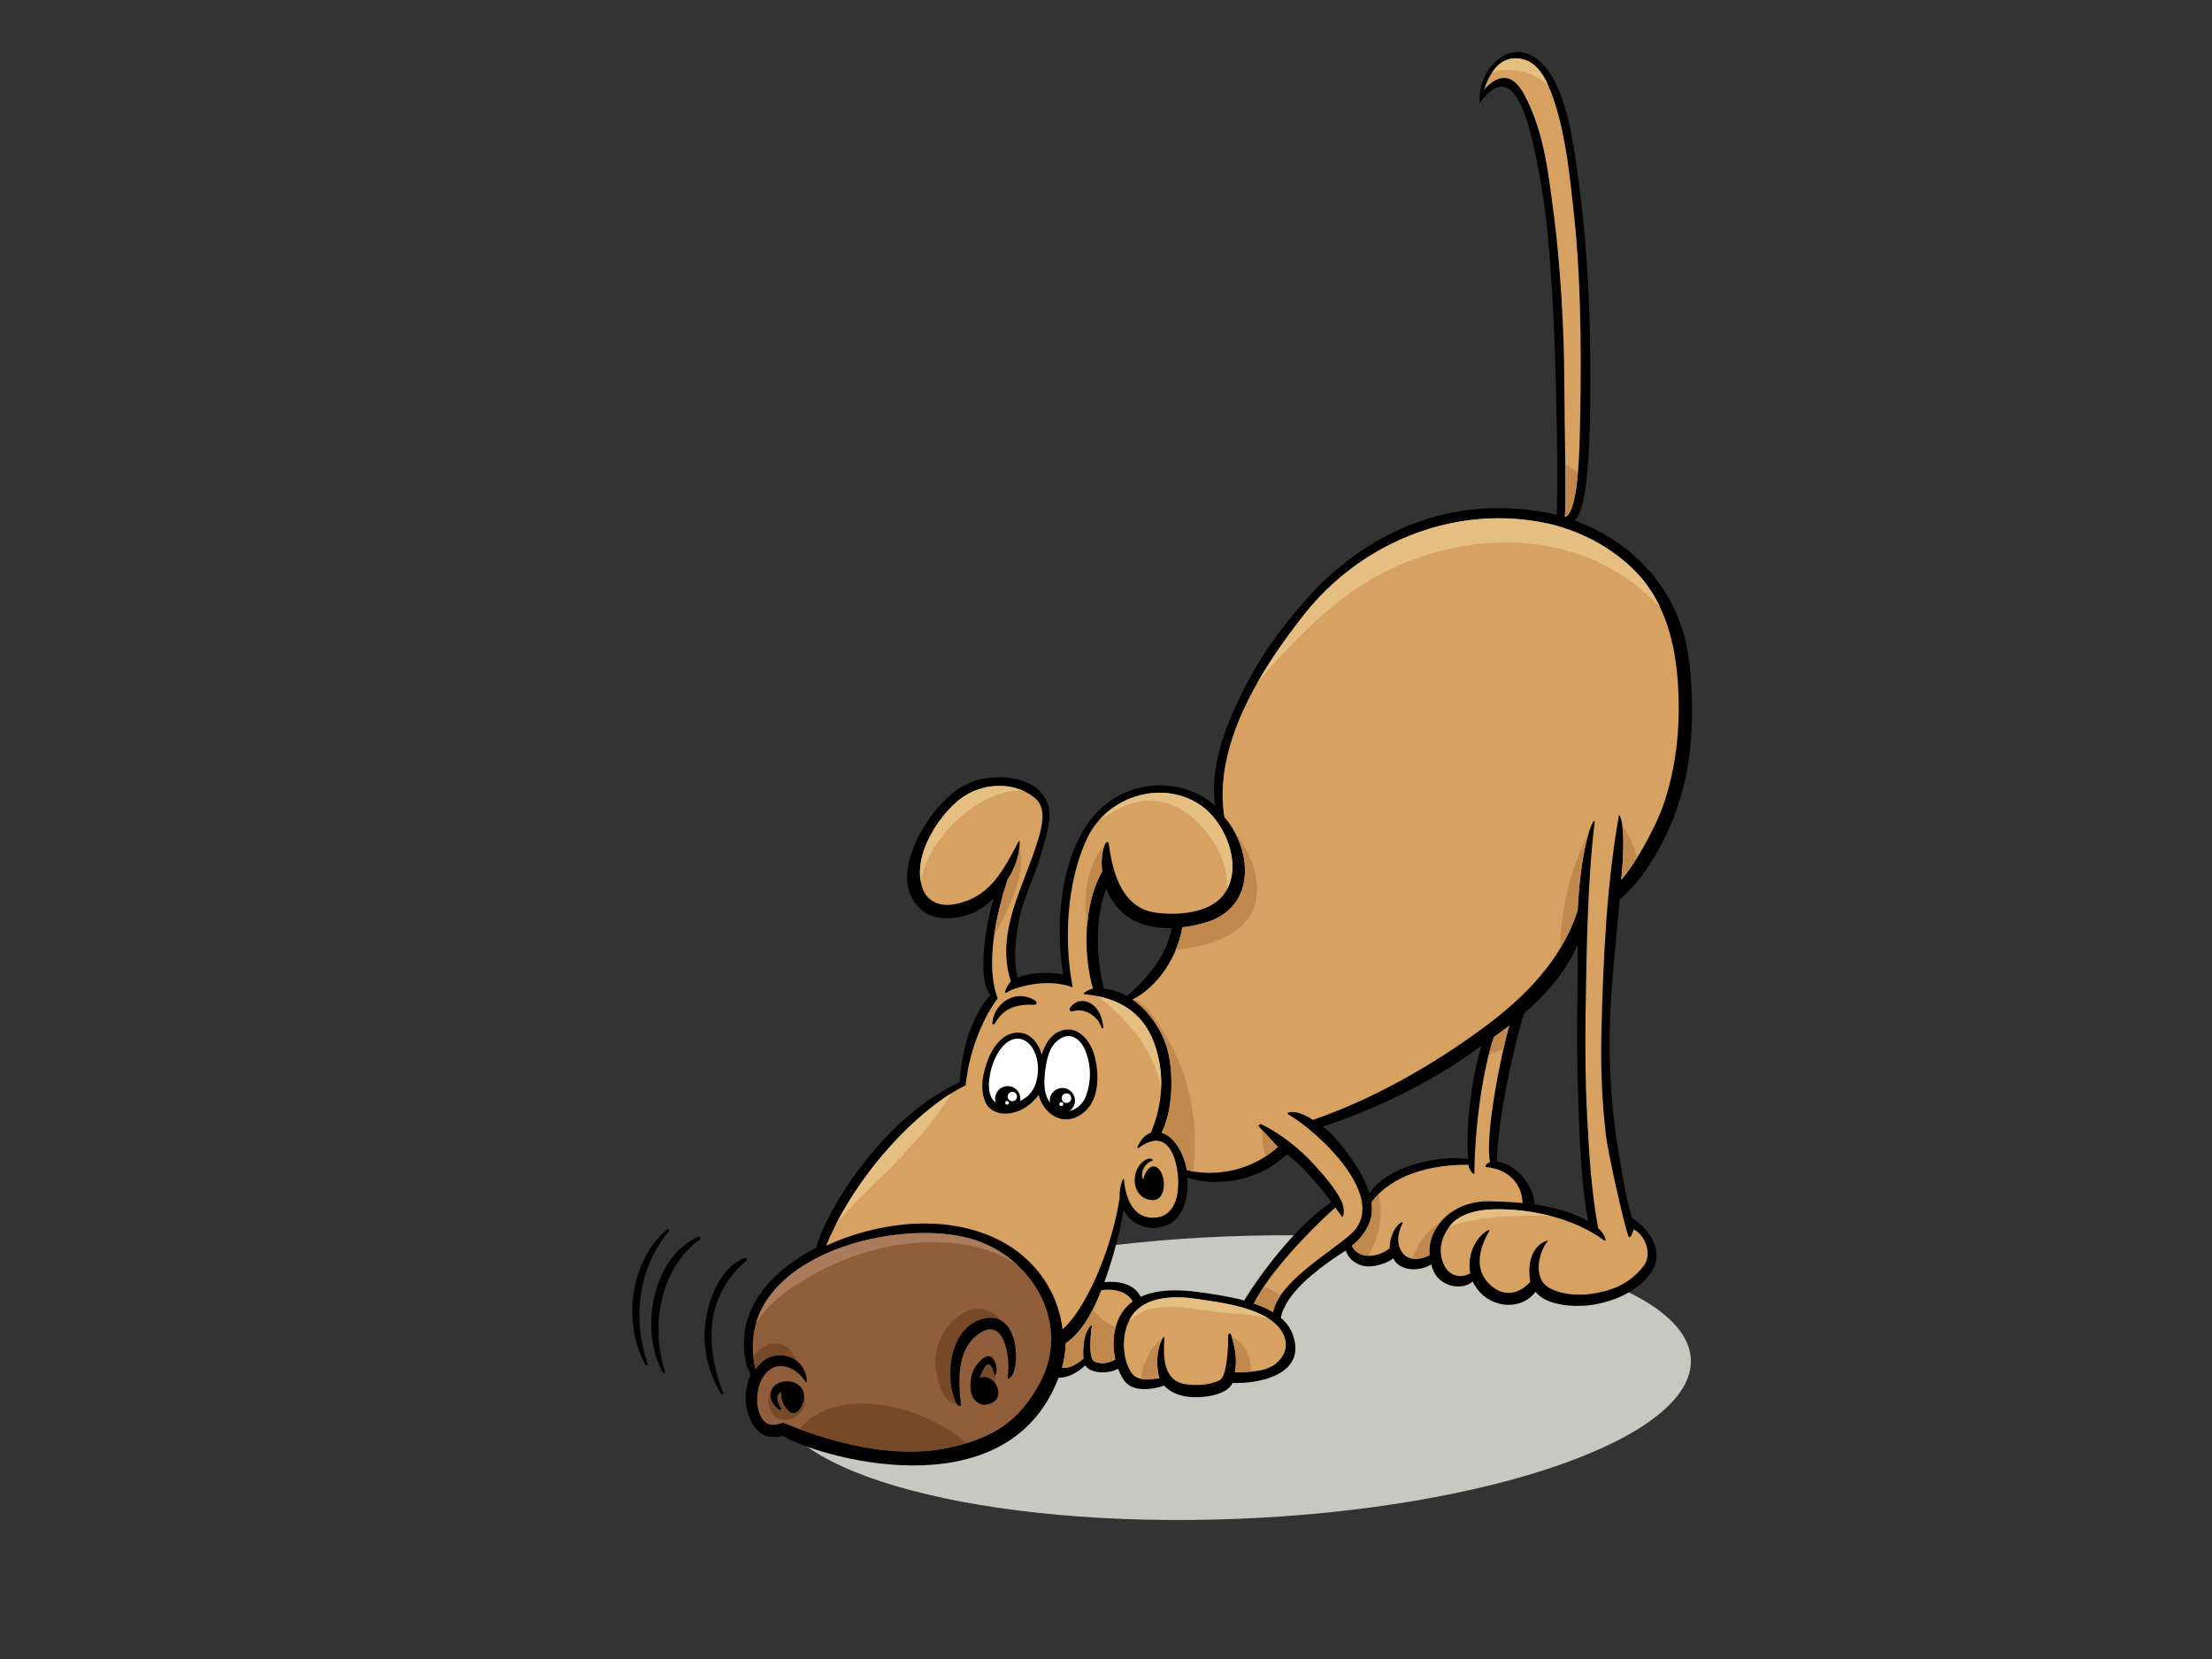 <?xml version="1.0" encoding="utf-8"?>
<!-- Generator: Adobe Illustrator 17.0.0, SVG Export Plug-In . SVG Version: 6.00 Build 0)  -->
<!DOCTYPE svg PUBLIC "-//W3C//DTD SVG 1.1//EN" "http://www.w3.org/Graphics/SVG/1.1/DTD/svg11.dtd">
<svg version="1.1" id="Layer_1" xmlns="http://www.w3.org/2000/svg" xmlns:xlink="http://www.w3.org/1999/xlink" x="0px" y="0px"
	 width="800px" height="600px" viewBox="0 0 800 600" enable-background="new 0 0 800 600" xml:space="preserve">
<rect x="0" y="0" width="800" height="600" fill="#333333" stroke="none"/>
<g>
	<path d="M252.428,447.29c-16.682,7.566-21.154,33.956-12.739,49.036c0.267,0.478,0.983,0.226,0.802-0.317
		c-5.343-16.054-1.808-37.344,12.611-47.75C253.673,447.844,253.013,447.028,252.428,447.29z"/>
	<path d="M241.183,444.632c-13.233,11.305-16.119,33.737-7.835,48.92c0.293,0.534,1.072,0.208,0.87-0.372
		c-5.549-16.09-3.534-34.527,7.673-47.875C242.251,444.876,241.602,444.277,241.183,444.632z"/>
	<g>
		<path fill="#C7C8C2" d="M443.472,447.179c-91.695,3.631-165.119,29.439-163.999,57.644c1.12,28.202,76.355,48.121,168.044,44.488
			c91.693-3.629,165.114-29.439,163.999-57.638C610.401,463.466,535.162,443.545,443.472,447.179z"/>
		<path d="M585.783,325.238c5.667-4.27,16.099-17.506,21.796-36.166c4.799-15.734,5.125-32.435,3.485-48.658
			c-2.556-25.259-19.059-43.91-41.576-52.181c4.908-4.187,5.904-27.585,5.636-58.759c-0.219-25.595-1.49-44.939-4.801-68.353
			c-2.164-15.328-5.087-31.814-13.741-39.193c-10.809-9.218-22.649,3.877-21.389,15.377c13.064-18.458,18.696,10.643,21.389,24.835
			c2.797,14.761,3.714,27.946,4.715,42.644c0.957,14.102,2.411,58.139,1.749,81.401c-38.532-8.756-70.147,7.276-90.96,30.945
			c-10.246,11.652-17.919,22.6-24.431,36.649c-5.316,11.46-10.152,25.029-8.144,37.665c-9.416-8.652-26.208-10.586-38.816-1.143
			c-16.812,12.593-19.472,42.136-16.219,62.124c-8.312-1.527-14.641,0.385-16.442,1.104c-1.64-6.566-0.878-14.617,1.054-23.186
			c1.252-5.561,5.728-15.189,7.187-20.661c2.245-8.423,5.618-15.835,0.901-22.236c-4.687-6.359-15.028-7.178-22.125-5.727
			c-7.576,1.547-13.421,7.036-17.968,13.028c-6.758,8.905-14.161,25.072-4.02,34.17c4.864,4.361,13.266,3.655,18.823,1.225
			c2.897-1.267,5.353-3.084,7.441-5.255c-4.051,14.334-5.288,30.844-1.034,34.985c-8.622,8.941-11.056,25.706-11.153,31.525
			c-27.753,12.54-48.776,47.047-51.935,59.875c-16.29,8.316-30.007,22.974-25.185,42.342c0.334,1.337,0.932,2.418,1.499,3.563
			c-0.377,0.81-0.692,1.633-0.939,2.434c-1.44,4.65-1.212,9.91,1.049,14.344c2.329,4.567,5.865,6.818,11.493,5.331
			c10.834,6.94,80.741,28.632,99.712-20.977c3.518,0.021,7.136-2.032,9.663-4.511c1.573,2.721,7.574,3.422,11.903,1.247
			c0.733,1.898,1.581,3.755,2.92,5.103c3.254,3.269,9.653,2.4,13.699,0.969c1.57,1.738,3.818,3.062,6.963,3.763
			c5.198,1.159,15.691,0.135,17.771-4.7c10.478,0.303,26.854-3.371,21.801-17.513c-0.858-2.4-2.377-4.392-4.322-6.065
			c1.344-6.789,8.144-14.487,23.489-24.352c0.715,2.696,3.226,4.706,5.955,5.483c3.709,1.058,9.552-1.049,11.214-2.655
			c2.004,4.455,9.091,5.139,13.762,2.19c1.733,8.554,11.494,9.596,14.974,6.191c0.913,2.014,2.331,3.829,3.981,5.198
			c5.359,4.448,14.105,4.71,18.737-1.446c3.94,5.127,14.602,5.744,21.312,4.578c7.724-1.345,16.15-5.036,20.577-11.795
			c4.877-7.449-0.524-15.287-6.965-19.438c-2.405-7.774-3.676-16.831-4.804-23.322c-2.446-14.106-3.538-29.445-3.3-43.728
			C582.428,357.421,584.424,341.326,585.783,325.238z M423.761,335.659c-1.976,10.43-8.572,17.766-16.12,24.603
			c-2.401-1.364-5.735-2.378-8.457-2.737c-3.035-12.69-2.92-26.057,0.873-36.156c1.321,3.501,3.502,6.699,6.891,9.453
			C411.551,334.563,417.661,335.811,423.761,335.659z M570.799,397.67c0.553,14.459,0.914,29.703,3.582,44.029
			c-5.672-3.343-12.533-5.141-19.427-6.109c0.094-4.183-4.244-13.895-13.531-15.519c-0.089-11.98,5.285-39.419,9.786-53.567
			c8.129-7.085,15.322-15.342,19.357-24.843c0.04,4.91,0.089,9.822-0.01,14.729C570.272,370.162,570.272,383.902,570.799,397.67z
			 M531.107,419.17c-10.694-1.591-29.713,2.652-35.826,12.458c-1.423-4.728-4.238-9.349-6.657-12.732
			c-2.923-4.093-5.959-8.257-10.246-11.482c16.898-5.301,39.776-15.948,57.436-29.246
			C531.387,392.885,529.97,411.595,531.107,419.17z M429.392,425.915c12.207,3.852,27.002,0.472,35.973-8.47
			c5.507,3.87,12.402,12.18,16.165,17.322c-12.955,8.647-26.356,26.944-31.276,35.125c-0.092,0.153-0.153,0.311-0.199,0.464
			c-5.684-1.551-11.565-2.325-15.819-2.949c-7.278-1.066-15.455-1.286-21.681,1.61c-2.386-4.794-8.034-5.811-13.171-5.324
			c0.227-0.622,0.448-1.234,0.659-1.827c2.836-7.978,4.778-15.999,6.367-24.178c2.271,4.236,6.917,7.005,12.202,6.308
			C426.25,442.984,430.067,436.472,429.392,425.915z"/>
		<path d="M270.032,455.846c0.52-0.427-0.301-1.042-0.792-0.856c-8.202,3.143-12.28,13.293-13.788,21.285
			c-1.785,9.445,0.305,19.738,5.32,27.851c0.255,0.413,0.899,0.03,0.731-0.404c-3.118-8.075-4.809-16.437-3.931-25.106
			C258.588,468.564,264.293,460.556,270.032,455.846z"/>
		<path fill="#D6A161" d="M561.925,77.41c-1.91-14.503-3.309-28.252-9.785-41.5c-1.586-3.246-3.946-7.229-7.433-7.673
			c-2.992-0.379-5.901,1.776-7.983,4.23c2.202-6.71,6.466-13.235,14.528-10.89c6.451,1.875,9.449,10.535,11.242,16.163
			c4.014,12.618,5.381,27.132,6.804,40.191c2.276,20.827,2.624,45.748,2.297,66.67c-0.227,14.617-0.254,40.465-5.629,42.435
			c0.542-7.824-0.166-32.038-0.222-49.054C565.678,119.375,564.359,95.864,561.925,77.41z"/>
		<path fill="#E5BE82" d="M549.258,25.62c3.973,0.678,7.542,2.493,10.585,5.015c-1.881-4.071-4.564-7.887-8.59-9.059
			c-5.283-1.537-8.931,0.747-11.44,4.389C542.856,25.174,546.205,25.101,549.258,25.62z"/>
		<path fill="#915E3B" d="M375.84,500.663c-7.019,12.647-15.733,19.58-33.802,23.142c-19.166,3.778-41.126-1.924-58.862-9.277
			c-4.633,1.82-6.868,0.331-8.166-2.559c-1.446-3.223-1.474-7.033-0.616-10.296c0.771-2.929,2.569-5.936,5.453-7.136
			c3.837-1.594,8.584,0.763,11.547,5.217c0.555,0.839,0.527-1.629-0.382-3.807c-1.38-3.316-4.957-6.615-10.96-5.62
			c-2.871,0.477-5.177,2.489-6.815,4.882c-9.261-39.381,48.786-55.228,77.608-47.287
			C373.155,454.073,387.989,478.794,375.84,500.663z"/>
		<path fill="#AA7B5C" d="M292.569,461.808c11.687-6.683,24.696-11.155,38.17-12.281c12.67-1.056,26.521,0.572,37.208,7.978
			c-4.748-4.413-10.603-7.792-17.104-9.582c-24.382-6.715-69.671,3.588-77.442,30.761
			C277.631,471.423,285.3,465.966,292.569,461.808z"/>
		<path fill="#764A29" d="M290.379,509.756c1.581-2.794,0.578-5.452-1.273-7.587c-3.088-2.089-8.829-3.026-10.629,1.174
			c-1.435,3.342-0.127,9.147,3.939,9.999C285.38,513.959,288.874,512.415,290.379,509.756z"/>
		<path fill="#764A29" d="M280.051,490.329c3.539-0.584,6.227,0.324,8.126,1.846c-1.326-2.744-2.988-5.368-5.977-6.133
			c-3.506-0.903-6.627,1.01-8.938,3.537c-0.278,0.309-0.544,0.636-0.819,0.959c0.161,1.521,0.415,3.075,0.792,4.674
			C274.874,492.817,277.18,490.806,280.051,490.329z"/>
		<path fill="#764A29" d="M347.871,475.106c-6.346,3.834-10.389,12.075-9.467,19.493c0.484,3.889,2.51,13.35,7.66,13.077
			c-2.065-5.248-1.915-11.3-0.008-16.591c1.574-4.382,4.356-9.931,9.193-11.465c6.631-2.098,9.133,2.929,10.075,8.638
			c-0.109-2.475-0.501-4.913-1.311-7.173C361.546,474.215,354.492,471.112,347.871,475.106z"/>
		<path fill="#764A29" d="M289.211,516.881c16.536,6.132,35.777,10.285,52.826,6.925c2.737-0.54,5.234-1.168,7.568-1.87
			C331.367,506.309,301.127,501.75,289.211,516.881z"/>
		<path fill="#764A29" d="M353.392,495.648c-1.174,2.272-2.892,5.741-1.99,8.369c1.265,3.659,5.292,6.115,7.528,1.384
			c0.715-1.512,1.057-3.205,1.115-4.872c0.095-2.774-0.045-6.405-1.935-8.672C356.366,490.794,354.377,493.732,353.392,495.648z"/>
		<path fill="#D6A161" d="M358.578,447.201c-18.733-8.036-41.493-5.021-59.806,3.308c11.198-26.975,34.616-50.391,50.46-57.97
			c1.459-14.306,7.311-25.759,11.585-31.513c-3.51-9.006-2.535-24.044,3.556-42.803c5.053-7.75,4.567-14.93,4.152-14.151
			c-5.837,11.006-10.42,20.412-23.061,22.906c-5.229,1.032-10.16-0.657-11.893-5.933c-3.536-10.783,4.607-24.098,12.303-30.918
			c4.799-4.253,10.957-6.252,17.308-5.846c4.04,0.26,8.577,1.953,11.532,4.703c3.928,3.656,1.93,10.675,0.639,14.979
			c-4.982,16.642-15.513,32.966-9.745,50.974c-0.93,0.76-3.258,5.057-1.449,3.937c2.81-1.742,14.251-5.392,23.799-1.799
			c-3.259-16.733-2.227-38.073,5.165-53.796c7.276-15.478,27.741-21.86,41.773-11.564c8.584,6.295,15.058,22.342,7.515,32.031
			c-5.198,6.677-16.644,7.336-24.207,6.366c-12.191-1.565-15.737-13.98-17.147-24.625c-0.413-3.104-3.333,1.387-2.461,9.758
			c-6.703,11.501-6.912,29.783-3.312,42.305c-1.38,0.201-4.152,1.901-3.175,1.998c12.468,1.234,21.559,6.526,25.605,18.528
			c3.482,10.331,2.92,21.115-1.461,31.559c-3.595,1.233-5.61,6.357-4.602,5.614c11.679-8.647,14.487,5.736,14.487,12.579
			c0,7.073-2.698,11.792-7.635,12.467c-9.281,1.262-11.659-8.396-12.02-13.928c-0.051-0.803-1.797,2.696-1.533,6.831
			c-3.075,19.786-12.731,40.784-20.666,47.597C382.523,465.854,372.851,453.323,358.578,447.201z"/>
		<path fill="#E5BE82" d="M370.118,286.037c-2.225-0.992-4.656-1.608-6.937-1.757c-6.351-0.406-12.509,1.593-17.308,5.846
			c-7.186,6.37-14.762,18.403-12.845,28.749C335.331,302.854,355.513,284.494,370.118,286.037z"/>
		<path fill="#E5BE82" d="M406.46,291.617c8.418-3.756,17.203-2.242,24.294,3.661c7.749,6.455,13.438,15.983,13.041,26.293
			c5.204-9.765-0.934-24.012-8.9-29.858c-11.73-8.604-27.946-5.552-37.206,4.714C400.516,294.504,403.558,292.911,406.46,291.617z"
			/>
		<path fill="#E5BE82" d="M323.397,421.096c7.655-8.008,15.035-16.325,20.783-25.761c-13.868,8.617-31.353,26.73-42.057,47.899
			C308.174,435.071,316.572,428.229,323.397,421.096z"/>
		<path fill="#E5BE82" d="M396.819,360.249c8.633,6.327,15.91,14.335,20.284,24.244c1.296,2.935,2.225,5.956,2.833,9.019
			c0.214-5.194-0.516-10.372-2.222-15.438C414.197,367.644,406.865,362.283,396.819,360.249z"/>
		<path fill="#D6A161" d="M403.347,491.615c-1.98,1.508-6.379,2.008-7.98,0.408c-1.597-1.6-0.998-9.5-0.427-12.687
			c0.13-0.72-3.773,1.986-3.111,12.044c-2.76,2.442-5.962,3.741-7.724,3.253c0.822-2.92,1.26-5.881,1.337-8.829
			c6.168-4.186,10.058-12.039,12.838-19.172c4.289-0.807,9.691,0.492,11.361,4.099c-3.142,2.284-5.499,5.694-6.507,10.71
			C402.509,484.545,402.581,488.176,403.347,491.615z"/>
		<path fill="#D6A161" d="M461.366,493.218c-3.923,3.128-9.852,2.913-14.755,3.095c0.015-0.077,0.026-0.159,0.043-0.237
			c0.835-4.61,0.041-9.069-1.469-13.451c-0.219-0.616-1.016-0.228-1.008,0.326c0.096,5.768-0.688,14.929-2.954,16.138
			c-3.628,1.948-8.668,2.126-12.64,1.492c-8.068-1.289-7.884-10.372-7.474-16.496c0.165-2.466-4.338,4.732-1.82,14.435
			c-3.841,0.251-8.105,1.337-10.361-2.428c-3.235-5.4-3.261-13.561-0.293-19.017c4.747-8.713,16.508-8.469,24.54-7.258
			c8.301,1.25,17.53,2.432,24.897,6.599C465.673,480.719,467.529,488.301,461.366,493.218z"/>
		<path fill="#E5BE82" d="M417.982,473.021c8.734-1.295,17.545,1.303,26.246,1.871c4.786,0.314,9.753,0.684,14.457,1.909
			c-0.204-0.128-0.399-0.26-0.614-0.384c-7.367-4.167-16.596-5.349-24.897-6.599c-8.032-1.211-19.793-1.455-24.54,7.258
			c-0.084,0.155-0.14,0.331-0.219,0.49C411.188,475.191,414.612,473.518,417.982,473.021z"/>
		<path fill="#D6A161" d="M518.422,445.96c-1.178,2.447-1.622,5.231-1.41,7.958c-3.576,1.96-7.704,1.971-9.755-0.752
			c-2.48-3.287-1.67-7.286-0.084-10.618c0.893-1.875-4.595,1.441-4.549,8.889c-4.621,3.757-11.478,3.869-13.7-0.87
			c3.091-2.564,5.636-5.617,6.802-9.693c0.552-1.923,0.585-3.972,0.28-6.048c5.43-7.529,17.087-13.704,35.039-13.589
			c0.328,2.231,2.159,3.932,2.172,3.086c0.208-17.794,3.086-37.382,7.044-49.234c1.866-1.327,3.725-2.72,5.568-4.155
			c-2.897,10.061-8.954,40.128-6.925,49.362c-1.229,0.371-2.006,1.696-1.573,1.742c8.917,0.915,13.032,6.516,13.349,13.049
			c-4.269-0.41-8.464-0.561-12.301-0.612C530.068,434.361,522.063,438.376,518.422,445.96z"/>
		<path fill="#D6A161" d="M580.781,410.377c0.764,6.61,6.431,31.885,8.111,36.582c0.54,1.499,1.489-0.684,1.94-2.313
			c4.005,1.742,7.003,8.952,3.551,13.291c-4.462,5.602-9.605,8.23-16.465,9.601c-5.527,1.109-12.329,1.089-17.463-1.675
			c-6.57-3.535-3.686-13.756-0.621-17.03c0.601-0.641-8.551,1.215-6.398,14.77c-3.645,4.051-9.129,5.993-14.465,1.113
			c-6.357-5.81-3.646-13.899-0.265-19.699c0.797-1.37-8.805,3.661-6.998,15.522c-2.953,1.626-7.219,1.518-9.394-2.926
			c-2.475-5.05-0.957-9.897,1.416-13.396c4.737-7,15.075-7.169,22.407-6.746c11.7,0.674,24.673,4.189,33.952,11.089
			c1.331,0.99,0.229-2.513-2.11-4.384c-2.461-13.448-3.193-26.011-3.946-39.743c-0.804-14.646-0.771-31.413-0.46-46.075
			c0.222-10.501,0.453-39.227,3.114-60.551c0.509-4.072-4.837,5.346-6.087,31.314c-5.512,17.716-19.001,31.413-33.707,42.293
			c-18.642,13.79-40.159,26.078-62.067,33.626c-6.754-4.42-9.788-2.553-9.053-2.122c11.586,6.746,36.951,30.752,22.8,43.398
			c-7.676,6.858-26.302,17.503-28.127,28.274c-2.085-1.28-4.45-2.32-6.937-3.175c5.264-10.9,20.264-26.6,29.426-34.705
			c0.786,1.089,1.573,2.188,2.375,3.303c0.482,0.678,1.362-2.498-0.237-5.798c-1.601-3.301-4.333-6.977-9.803-13
			c-5.142-5.657-12.089-11.226-19.032-14.581c-0.525-0.255-1.339,0.334-0.888,0.847c2.424,2.735,4.424,4.636,6.795,7.335
			c-11.637,10.472-25.987,10.247-32.888,8.33c-0.642-3.415-1.922-6.711-3.911-9.455c-1.502-2.07-3.319-3.419-5.214-4.014
			c4.318-8.805,4.182-21.968,2.225-29.589c-1.805-7.023-6.51-14.256-12.792-18.608c9.539-4.797,16.384-15.905,18.034-26.094
			c3.037-0.352,5.993-0.992,8.668-1.809c16.83-5.125,17.051-23.501,8.251-35.876c-0.552-0.773-1.138-1.501-1.738-2.213
			c-4.162-26.309,13.414-53.604,28.875-73.202c20.146-25.535,52.953-39.323,85.168-33.529c12.472,2.248,24.069,7.872,33.298,16.565
			c11.165,10.517,15.406,25.242,16.591,40.077c1.23,15.433-0.079,30.961-5.104,45.651c-2.559,7.477-9.653,20.757-15.289,27.203
			c2.075-20.191-0.664-24.186-0.815-23.341c-4.565,25.617-5.705,52.89-6.329,78.882
			C578.884,385.941,579.381,398.307,580.781,410.377z"/>
		<path fill="#E5BE82" d="M462.055,238.604c10.187-10.99,21.514-22.038,34.629-29.499c28.687-16.321,67.138-18.773,94.363,2.053
			c3.358,2.571,6.44,5.373,9.292,8.354c-2.489-5.217-5.805-10.035-10.216-14.19c-9.229-8.694-20.826-14.317-33.298-16.565
			c-32.215-5.794-65.022,7.994-85.168,33.529c-5.834,7.397-11.97,15.89-17.123,25.015
			C456.946,244.284,459.477,241.383,462.055,238.604z"/>
		<path fill="#E5BE82" d="M560.984,439.847c-4.934-1.295-9.997-2.096-14.847-2.376c-7.077-0.407-16.934-0.248-21.877,6.058
			c1.102-0.412,2.214-0.758,3.284-1.047c6.474-1.765,13.25-2.444,19.938-2.689C551.979,439.626,556.488,439.644,560.984,439.847z"/>
		<path fill="#C1894D" d="M566.103,167.784c0.099,8.386,0.114,15.601-0.137,19.25c2.647-0.969,3.994-7.723,4.712-16.069
			C569.132,169.982,567.599,168.92,566.103,167.784z"/>
		<path fill="#C1894D" d="M399.23,306.396c-3.021,2.541-4.588,7.525-5.539,11.047c-1.049,3.877-1.351,7.951-1.079,11.954
			c0.112,1.647,0.305,3.369,0.586,5.103c0.575-7.044,2.268-13.894,5.397-19.256C398.186,311.298,398.619,308.228,399.23,306.396z"/>
		<path fill="#C1894D" d="M359.563,338.263c1.105-1.831,2.149-3.693,3.09-5.607c3.266-6.64,8.605-18.124,6.043-26.204
			c-0.245,2.635-1.271,7.093-4.323,11.77C362.005,325.513,360.421,332.232,359.563,338.263z"/>
		<path fill="#C1894D" d="M403.135,481.441c0.097-0.496,0.222-0.963,0.346-1.429c-3.31-1.33-6.423-3.638-8.143-6.704
			c-2.472,4.947-5.629,9.6-9.895,12.496c-0.077,2.949-0.516,5.909-1.337,8.829c1.762,0.488,4.964-0.81,7.724-3.253
			c-0.662-10.057,3.241-12.764,3.111-12.044c-0.572,3.186-1.171,11.087,0.427,12.687c1.601,1.599,6,1.099,7.98-0.408
			C402.581,488.176,402.509,484.545,403.135,481.441z"/>
		<path fill="#C1894D" d="M414.214,492.514c-0.843,1.962-1.435,4.043-1.624,6.156c2.054,0.427,4.447-0.003,6.698-0.149
			c-1.677-6.454-0.247-11.783,0.853-13.911C417.229,485.851,415.288,490.007,414.214,492.514z"/>
		<path fill="#C1894D" d="M446.611,496.314c1.879-0.068,3.911-0.084,5.921-0.25c-0.262-5.423-2.164-10.473-7.054-12.525
			c1.309,4.09,1.952,8.248,1.176,12.538C446.638,496.155,446.626,496.236,446.611,496.314z"/>
		<path fill="#C1894D" d="M494.872,454.188c3.883-6.794,5.57-14.574,3.734-22.372c-0.977,0.972-1.856,1.976-2.599,3.011
			c0.305,2.076,0.272,4.125-0.28,6.048c-1.166,4.076-3.711,7.13-6.802,9.693C490.033,452.936,492.301,454.094,494.872,454.188z"/>
		<path fill="#C1894D" d="M543.686,379.573c0.784-3.511,1.535-6.524,2.144-8.64c-1.843,1.435-3.702,2.828-5.568,4.155
			c-0.642,1.921-1.252,4.063-1.825,6.348C540.134,380.663,541.893,380.045,543.686,379.573z"/>
		<path fill="#C1894D" d="M521.207,441.731c-2.276,1.51-4.361,3.306-6.082,5.467c-1.994,2.512-3.381,5.205-4.226,8.007
			c1.904,0.28,4.093-0.176,6.114-1.287c-0.212-2.727,0.232-5.511,1.41-7.958C519.171,444.393,520.117,442.99,521.207,441.731z"/>
		<path fill="#C1894D" d="M431.476,423.639c1.039-8.563,0.848-17.263-0.865-25.699c-1.634-8.052-4.389-15.935-8.768-22.926
			c-2.642-4.215-6.627-11.658-11.875-13.752c-0.137,0.071-0.265,0.151-0.402,0.219c6.281,4.352,10.987,11.585,12.792,18.608
			c1.957,7.621,2.093,20.784-2.225,29.589c1.896,0.594,3.712,1.943,5.214,4.014c1.99,2.745,3.269,6.04,3.911,9.455
			C429.926,423.331,430.682,423.495,431.476,423.639z"/>
		<path fill="#C1894D" d="M457.567,418.307c1.556-1.006,3.088-2.152,4.58-3.491c-2.046-2.326-3.827-4.087-5.827-6.274
			C456.483,411.876,456.883,415.134,457.567,418.307z"/>
		<path fill="#C1894D" d="M457.106,465.3c-1.436,2.139-2.671,4.201-3.595,6.115c2.487,0.856,4.852,1.896,6.937,3.175
			c0.347-2.053,1.308-4.101,2.683-6.118C461.2,467.232,459.186,466.162,457.106,465.3z"/>
		<path fill="#C1894D" d="M592.112,310.167c-1.191-4.075-2.946-7.989-5.394-11.684c0.463,3.378,0.664,9.457-0.397,19.769
			C588.166,316.142,590.165,313.297,592.112,310.167z"/>
		<path fill="#C1894D" d="M574.493,301.551c-6.627,12.81-9.857,27.137-10.29,41.561c2.658-4.369,4.849-9.014,6.398-13.991
			C571.253,315.559,573.024,306.521,574.493,301.551z"/>
		<path fill="#C1894D" d="M454.634,321.108c-0.319-7.659-3.898-14.791-8.6-21.065c7.194,12.242,6.031,28.725-9.765,33.535
			c-2.675,0.817-5.631,1.458-8.668,1.809c-0.435,2.673-1.235,5.409-2.339,8.079C438.571,342.309,455.281,336.744,454.634,321.108z"
			/>
		<path d="M396.041,382.532c-1.373-5.995-6.438-12.536-13.209-9.382c-3.139,1.464-5.076,4.938-6.076,8.305
			c-1.459-5.157-5.162-8.74-10.091-7.845c-5.517,1.001-8.568,7.213-9.753,10.649c-2.355,6.837-1.922,11.038-0.516,14.366
			c1.173,2.785,4.266,4.158,7.131,4.133c4.817-0.036,9.295-2.867,12.095-6.788c1.782,6.687,8.487,11.696,15.361,7.088
			C397.583,398.644,397.619,389.395,396.041,382.532z"/>
		<path fill="#FFFFFF" d="M364.649,399.393c-6.253,1.042-7.849-4.149-6.613-10.762c1.229-6.614,5.155-12.892,9.862-13.004
			c4.709-0.114,8.184,6.052,7.4,12.892C374.512,395.357,370.701,398.384,364.649,399.393z"/>
		<path fill="#FFFFFF" d="M392.896,396.028c-1.682,4.933-6.725,7.285-10.539,5.045c-3.809-2.242-5.155-6.277-4.481-12.668
			c0.672-6.389,1.935-9.605,4.147-11.658c4.707-4.37,9.08-1.12,10.873,4.149C394.687,386.163,394.579,391.095,392.896,396.028z"/>
		<path d="M364.461,392.801c-2.522,0-4.565,2.043-4.565,4.564c0,2.521,2.044,4.566,4.565,4.566c2.518,0,4.56-2.046,4.56-4.566
			C369.021,394.844,366.979,392.801,364.461,392.801z"/>
		<path d="M384.221,393.473c-2.525,0-4.565,2.043-4.565,4.564c0,2.519,2.041,4.564,4.565,4.564c2.518,0,4.562-2.046,4.562-4.564
			C388.783,395.517,386.739,393.473,384.221,393.473z"/>
		<path d="M418.386,422.211c-2.482-1.441-4.49,1.907-4.913,4.446c-1.375-2.427,0.647-6.244,3.452-6.918
			c0.344-0.082-0.707-1.41-2.691-0.224c-5.843,3.481-5.091,14.09,2.472,14.514C422.208,434.336,421.867,424.23,418.386,422.211z"/>
		<path d="M356.027,476.887c-12.789,2.708-14.679,21.726-10.019,30.841c0.349,0.682,1.608,1.084,1.54,0.472
			c-0.837-7.643-1.94-19.438,6.011-25.526c9.294-7.117,12.043,7.199,10.918,15.57c-0.133,0.998,1.99,0.013,2.693-4.136
			C368.367,487.014,366.063,474.764,356.027,476.887z"/>
		<path d="M354.274,498.344c0.184-0.928,1.924-4.677,2.94-4.918c1.02-0.241,2.149,1.782,2.406,3.638
			c0.178,1.28,1.622-1.103,0.273-4.431c-1.197-2.947-3.238-2.443-4.885-0.92c-1.705,1.583-3.241,3.736-3.681,5.988
			c-0.828,4.236-0.473,8.155,2.946,9.945c2.019,1.058,5.509-0.098,6.497-2.286C362.116,502.381,358.874,496.702,354.274,498.344z"/>
		<g>
			<path d="M281.227,504.163C281.4,504.046,281.342,504.008,281.227,504.163L281.227,504.163z"/>
			<path d="M289.964,502.138c-1.222-1.964-4.029-2.838-6.183-2.535c-2.81,0.398-4.114,1.565-4.837,3.436
				c-1.038,2.696,0.919,5.504,2.914,6.802c0.343,0.223,0.998-0.149,0.695-0.532c-1.398-1.754-2.411-5.073-0.018-5.824
				c-0.114,2.84,0.824,5.302,3.236,7.181c1.008,0.785,2.452,0.32,3.152-0.618C290.684,507.69,291.621,504.802,289.964,502.138z"/>
		</g>
		<circle fill="#FFFFFF" cx="385.721" cy="397.17" r="1.723"/>
		<path fill="#FFFFFF" d="M366.208,394.883c-0.929-0.048-1.726,0.673-1.772,1.604c-0.051,0.935,0.674,1.731,1.606,1.776
			c0.935,0.049,1.731-0.674,1.774-1.607C367.867,395.724,367.145,394.929,366.208,394.883z"/>
		<circle fill="#FFFFFF" cx="364.212" cy="398.841" r="0.671"/>
		<path fill="#FFFFFF" d="M383.86,398.598c-0.402,0-0.725,0.322-0.725,0.721c0,0.399,0.323,0.72,0.725,0.72
			c0.395,0,0.716-0.32,0.716-0.72C384.577,398.92,384.256,398.598,383.86,398.598z"/>
		<path d="M374.486,361.989c-6.672-4.56-14.923,0.436-15.593,7.997c-0.049,0.557,0.647,0.662,0.891,0.224
			c3.253-5.89,8.156-7.081,14.406-6.834C375.003,363.408,375.02,362.35,374.486,361.989z"/>
		<path d="M394.58,362.974c-2.729-1.663-5.936-1.131-7.668,1.704c-0.379,0.628,0.375,1.264,0.972,1.084
			c4.501-1.364,9.007,1.574,10.541,5.956c0.112,0.328,0.632,0.25,0.604-0.108C398.782,368.36,397.501,364.755,394.58,362.974z"/>
	</g>
</g>
</svg>
